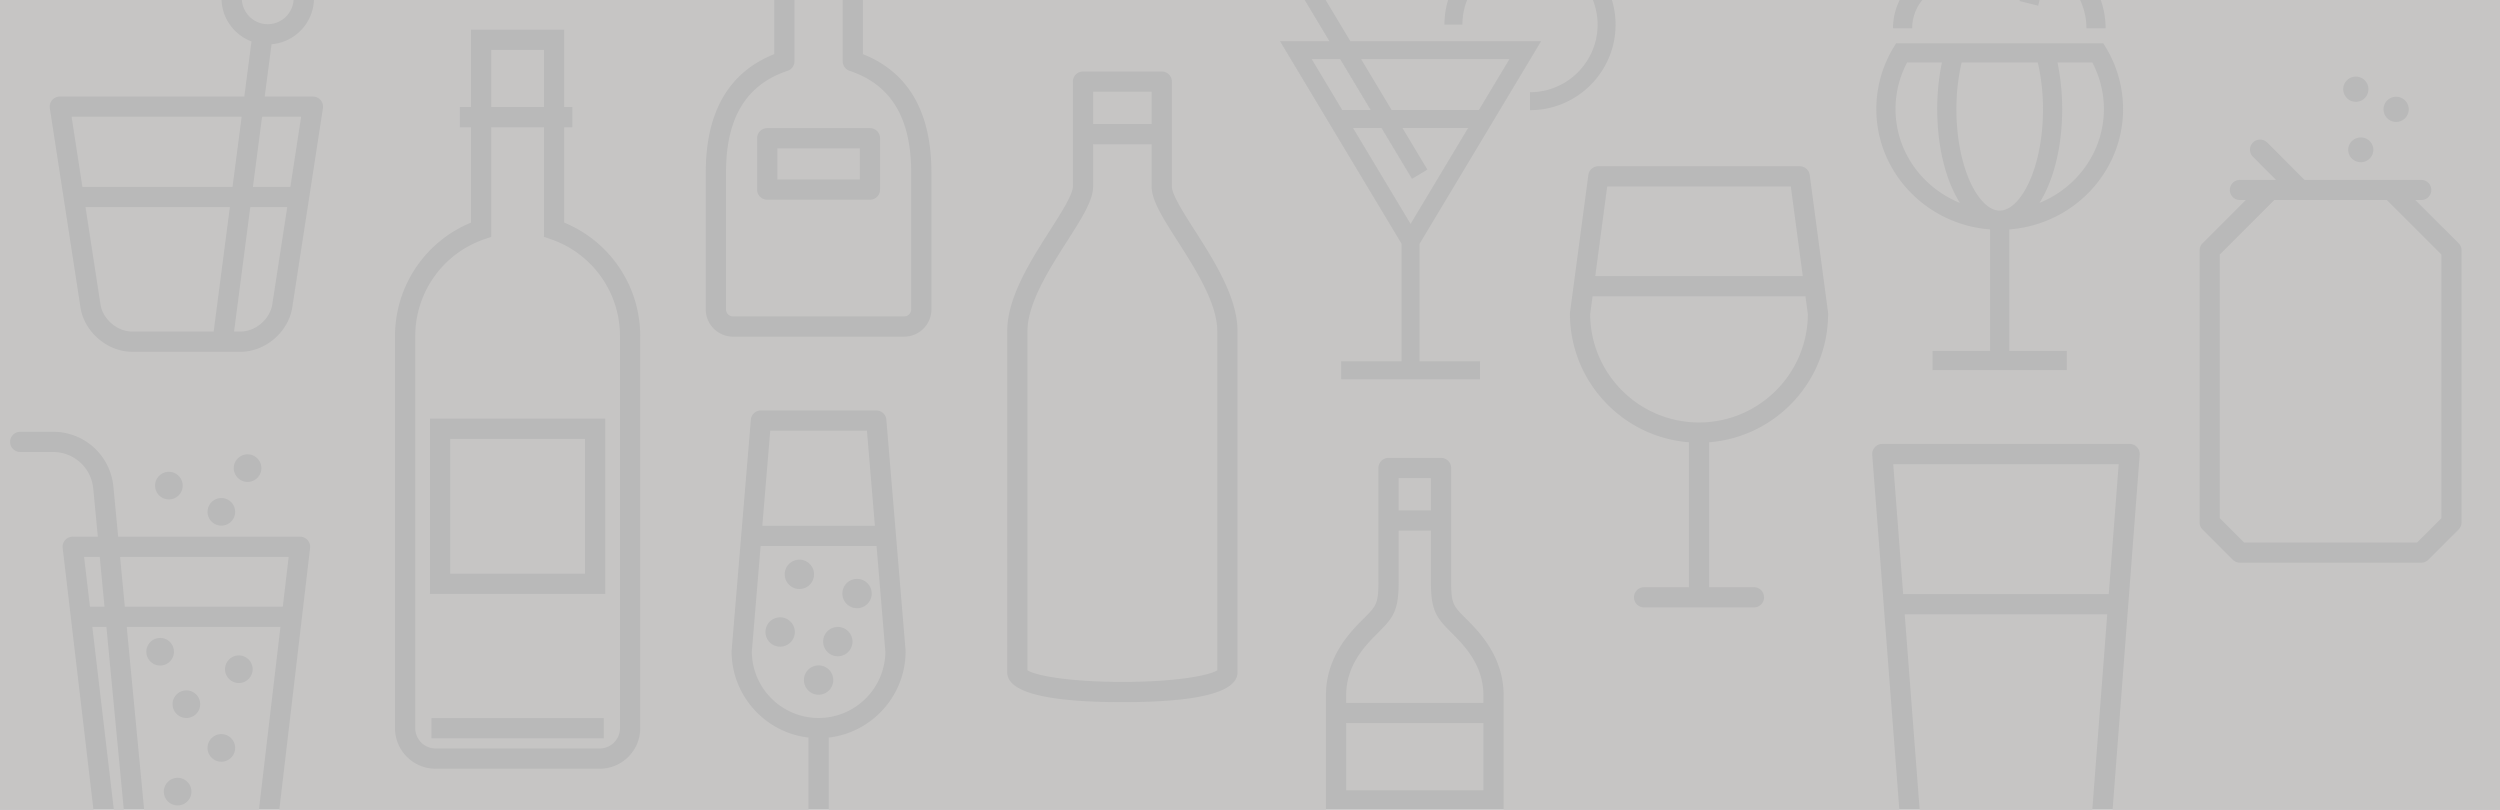 <svg xmlns="http://www.w3.org/2000/svg" width="555.75" height="180"><path fill="#B9B9B9" d="M0 0h555.75v180H0z"/><g fill="#C6C5C4"><path d="M310.922 106.288h7.169v7.17h-7.169zm0 23.032c0 6.439-1.169 7.937-4.55 11.314-2.835 2.837-7.119 7.119-7.119 13.967v1.641h30.506v-1.641c0-6.847-4.284-11.131-7.12-13.967-3.379-3.379-4.548-4.876-4.548-11.314v-11.364h-7.169v11.364zM171.227 95.741l-1.763 21.138h25.02l-1.761-21.138zm128.026 65.001h30.506v14.947h-30.506zm-132.121-15.885c.048 8.143 6.688 14.751 14.842 14.751 8.153 0 14.792-6.608 14.841-14.751l-1.956-23.479h-25.77l-1.957 23.479zm23.388-16.169a3.264 3.264 0 0 1 3.261 3.261 3.265 3.265 0 0 1-3.261 3.261 3.265 3.265 0 0 1-3.261-3.261 3.263 3.263 0 0 1 3.261-3.261zm-4.274 10.681c1.799 0 3.262 1.463 3.262 3.261s-1.463 3.262-3.262 3.262c-1.798 0-3.261-1.464-3.261-3.262s1.462-3.261 3.261-3.261zm-1.012 11.807c0 1.8-1.462 3.262-3.261 3.262s-3.261-1.464-3.261-3.262c0-1.797 1.462-3.26 3.261-3.26s3.261 1.462 3.261 3.26zm-7.533-26.762a3.264 3.264 0 0 1 3.261 3.262 3.266 3.266 0 0 1-3.261 3.262 3.266 3.266 0 0 1-3.261-3.262 3.263 3.263 0 0 1 3.261-3.262zm-4.273 12.818c1.799 0 3.262 1.463 3.262 3.261s-1.463 3.261-3.262 3.261-3.262-1.463-3.262-3.261 1.463-3.261 3.262-3.261zm-50.981-84.06l-1.521-.521v-24.36h-11.718v24.36l-1.521.521a22.756 22.756 0 0 0-15.375 21.523v87.18a4.513 4.513 0 0 0 4.508 4.509h36.494a4.512 4.512 0 0 0 4.508-4.509v-87.18a22.757 22.757 0 0 0-15.375-21.523zm11.767 110.953H95.917v-4.5h38.297v4.5zm.336-32.103H95.583V93.06h38.967v38.962zm333.886 4.535h-45.018L426.736 180h38.381z"/><path d="M100.083 97.56h29.967v29.966h-29.967zm9.125-86.47h11.718v12.7h-11.718zm361.777 92.095h-50.119l2.207 28.872h45.706zM64.168 123.807H26.694l1.052 11.049h35.122zM29.373 73.705h18.122l3.606-27.655H19.01l3.326 21.618c.503 3.271 3.726 6.037 7.037 6.037zm31.153-6.038l3.327-21.618H55.64l-3.608 27.655h1.457c3.311.001 6.534-2.764 7.037-6.037zm-6.805-41.714H15.918l2.4 15.597h33.369zM176.614 0v13.611c0 .969-.621 1.828-1.54 2.135-9.206 3.068-13.681 10.459-13.681 22.597v30.439c0 .857.699 1.555 1.555 1.555h38.05c.857 0 1.555-.698 1.555-1.555V38.343c0-12.138-4.475-19.529-13.681-22.597a2.251 2.251 0 0 1-1.538-2.135V0h-10.72zm16.775 28.482a2.25 2.25 0 0 1 2.25 2.25v11.416a2.25 2.25 0 0 1-2.25 2.25h-22.83a2.25 2.25 0 0 1-2.25-2.25V30.732a2.25 2.25 0 0 1 2.25-2.25h22.83zM28.174 139.356l3.836 40.296c.011.117.004.233-.002.348h25.55l4.781-40.644H28.174zm4.358 5.524c0-1.692 1.377-3.068 3.069-3.068s3.069 1.376 3.069 3.068c0 1.693-1.377 3.069-3.069 3.069s-3.069-1.376-3.069-3.069zm6.956 34.167c-1.692 0-3.069-1.376-3.069-3.068s1.377-3.069 3.069-3.069 3.069 1.377 3.069 3.069-1.377 3.068-3.069 3.068zm1.944-19.437c-1.692 0-3.069-1.376-3.069-3.068s1.377-3.069 3.069-3.069 3.069 1.377 3.069 3.069-1.377 3.068-3.069 3.068zm7.774 9.72a3.073 3.073 0 0 1-3.068-3.069 3.072 3.072 0 0 1 3.068-3.069 3.073 3.073 0 0 1 3.069 3.069 3.073 3.073 0 0 1-3.069 3.069zm3.887-17.493a3.072 3.072 0 0 1-3.069-3.067 3.074 3.074 0 0 1 3.069-3.071 3.074 3.074 0 0 1 3.069 3.071 3.072 3.072 0 0 1-3.069 3.067zM27.521 180l-3.868-40.644h-3.13L25.305 180zM66.943 25.953h-8.682L56.227 41.55h8.318zm-48.249 97.854l1.3 11.049h3.231l-1.052-11.049zM65.266 0H53.771c.216 2.996 2.696 5.375 5.748 5.375S65.049 2.996 65.266 0z"/><path d="M172.809 32.984h18.33v6.914h-18.33zm225.29 8.47h-40.814l-2.655 19.91h46.125z"/><path d="M466.999 0a18.993 18.993 0 0 1 1.078 6.28h-4.265c0-2.246-.506-4.374-1.406-6.28h-9.002l-.316 1.266-4.137-1.035.058-.231h-21.681a9.873 9.873 0 0 0-2.247 6.28h-4.265c0-2.256.542-4.383 1.483-6.28H358.33c.523 1.735.812 3.57.812 5.474 0 10.487-8.533 19.02-19.022 19.02v-3.995c8.287 0 15.028-6.74 15.028-15.025 0-1.933-.38-3.775-1.048-5.474h-27.96a14.915 14.915 0 0 0-1.049 5.474h-3.994c0-1.903.29-3.739.811-5.474h-27.217l5.493 9.157h42.406l-27.025 45.045V80.32h13.441v3.994h-30.875V80.32h13.439V54.2L284.546 9.157h10.981L290.032 0h-98.198v12.038c10.1 4.011 15.219 12.852 15.219 26.306v30.439a6.062 6.062 0 0 1-6.055 6.055h-38.05a6.062 6.062 0 0 1-6.055-6.055v-30.44c0-13.454 5.119-22.295 15.221-26.306V0H69.789c-.208 5.198-4.283 9.412-9.424 9.833l-1.517 11.62h10.719c.06 0 .115.014.173.018.057.004.112 0 .168.009.018.002.034.01.052.014.083.015.162.04.242.063.064.019.129.035.191.06.071.028.136.064.204.099.064.033.13.064.189.103.059.037.11.082.164.124.06.047.121.092.176.145.048.047.089.099.133.15.049.058.102.115.146.176.039.056.07.116.104.175.039.066.078.13.109.2.027.061.046.125.067.188.026.076.053.151.071.229.014.063.02.127.028.19.011.084.023.167.024.255 0 .018.006.035.006.051 0 .057-.012.109-.017.165-.004.06 0 .117-.009.177L64.97 68.35c-.835 5.434-5.986 9.854-11.484 9.854H29.373c-5.497 0-10.648-4.42-11.484-9.854l-6.816-44.303c-.009-.06-.005-.117-.009-.177-.003-.055-.017-.107-.017-.164 0-.018.005-.035.006-.052.001-.086.013-.169.025-.254.009-.063.014-.129.028-.191.018-.079.045-.152.071-.228.022-.064.041-.129.069-.19.03-.069.07-.131.106-.196.035-.061.067-.123.107-.18.043-.061.094-.115.141-.171.046-.051.089-.107.139-.155.053-.052.114-.096.172-.142.055-.044.108-.089.167-.127.06-.039.124-.069.187-.101.069-.036.135-.072.206-.101.062-.023.126-.04.191-.059.08-.024.159-.047.242-.063.018-.003.034-.01.052-.014.058-.009.115-.004.172-.009s.111-.017.169-.017H54.31L55.904 9.21C52.135 7.786 49.413 4.22 49.246 0H0v180h20.774l-6.843-58.181a2.248 2.248 0 0 1 2.235-2.513h5.58l-1.019-10.701a8.944 8.944 0 0 0-8.936-8.122h-7.29a2.25 2.25 0 0 1 0-4.5h7.289c6.979 0 12.748 5.24 13.416 12.193l1.06 11.13h40.433a2.249 2.249 0 0 1 2.235 2.513L62.089 180h117.634v-16.033c-9.607-1.121-17.091-9.299-17.091-19.2 0-.062.002-.124.008-.187l4.273-51.275a2.25 2.25 0 0 1 2.242-2.063h25.638c1.17 0 2.146.896 2.244 2.063l4.271 51.275c.005.063.007.124.007.187 0 9.903-7.484 18.08-17.092 19.2V180h110.53v-25.399c0-8.71 5.489-14.199 8.438-17.147 2.739-2.737 3.231-3.229 3.231-8.133v-25.283a2.252 2.252 0 0 1 2.25-2.25h11.669a2.251 2.251 0 0 1 2.25 2.25v25.283c0 4.903.493 5.396 3.229 8.133 2.949 2.948 8.438 8.438 8.438 17.147V180h87.964l-6.026-78.894a2.245 2.245 0 0 1 .593-1.702 2.255 2.255 0 0 1 1.65-.721h54.974a2.25 2.25 0 0 1 2.242 2.423L469.631 180h86.119V0h-88.751zM37.545 111.021a3.074 3.074 0 0 1-3.069-3.07 3.073 3.073 0 0 1 3.069-3.069 3.074 3.074 0 0 1 3.069 3.069 3.074 3.074 0 0 1-3.069 3.07zm11.661 5.83a3.073 3.073 0 0 1-3.068-3.069 3.071 3.071 0 0 1 3.068-3.068 3.072 3.072 0 0 1 3.069 3.068 3.073 3.073 0 0 1-3.069 3.069zm5.83-9.719a3.072 3.072 0 0 1-3.069-3.067c0-1.693 1.377-3.069 3.069-3.069s3.069 1.377 3.069 3.069-1.377 3.067-3.069 3.067zm87.285 54.743c0 4.968-4.041 9.011-9.008 9.011H96.82c-4.967 0-9.008-4.043-9.008-9.011v-87.18a27.261 27.261 0 0 1 16.896-25.208V28.291h-2.482v-4.5h2.482V6.59h20.718v17.2h1.805v4.5h-1.805v21.197a27.26 27.26 0 0 1 16.895 25.208v87.18zm132.777-12.415c0 4.399-8.611 6.628-25.596 6.628-16.982 0-25.595-2.229-25.595-6.628V73.591c0-7.495 5.272-15.749 9.508-22.382 2.383-3.729 5.083-7.958 5.083-9.718V18.145a2.25 2.25 0 0 1 2.25-2.25h17.509a2.25 2.25 0 0 1 2.25 2.25V41.49c0 1.761 2.7 5.989 5.083 9.718 4.236 6.633 9.508 14.887 9.508 22.382v75.87zm104.844-51.144v32.215h9.957c1.241 0 2.25 1.008 2.25 2.25s-1.009 2.25-2.25 2.25h-24.412c-1.241 0-2.25-1.008-2.25-2.25s1.009-2.25 2.25-2.25h9.956V98.316c-14.774-1.151-26.446-13.533-26.446-28.599 0-.101.007-.2.021-.298l4.07-30.514a2.249 2.249 0 0 1 2.229-1.952h44.754c1.127 0 2.081.834 2.229 1.952l4.069 30.514c.013.099.021.198.021.298-.001 15.065-11.673 27.447-26.448 28.599zm66.725-47.315V78.01h12.783v4.265h-29.835V78.01H442.4V51.001c-14.129-1.07-25.292-12.658-25.292-26.761 0-4.783 1.303-9.481 3.768-13.584l.622-1.036h46.071l.622 1.036a26.393 26.393 0 0 1 3.767 13.584c0 14.103-11.163 25.691-25.291 26.761zm85.992-29.494a2.805 2.805 0 0 1 2.803 2.801 2.805 2.805 0 0 1-2.803 2.802 2.804 2.804 0 0 1-2.801-2.802 2.803 2.803 0 0 1 2.801-2.801zm-5.052 11.758a2.805 2.805 0 0 1-2.802 2.802 2.805 2.805 0 0 1-2.803-2.802 2.804 2.804 0 0 1 5.605 0zm-3.905-16.237a2.805 2.805 0 0 1 2.801 2.801 2.805 2.805 0 0 1-2.801 2.803 2.805 2.805 0 0 1-2.802-2.803 2.804 2.804 0 0 1 2.802-2.801zm23.497 99.097c0 .595-.235 1.164-.656 1.584l-6.719 6.718c-.42.42-.988.657-1.583.657h-40.309a2.236 2.236 0 0 1-1.583-.657l-6.72-6.718a2.235 2.235 0 0 1-.656-1.584V55.66c0-.594.235-1.164.656-1.583l9.615-9.613h-1.312a2.238 2.238 0 1 1 0-4.478h8.03l-5.135-5.136a2.243 2.243 0 0 1 0-3.166 2.237 2.237 0 0 1 3.166 0l8.302 8.301h25.948a2.239 2.239 0 1 1 0 4.478h-1.312l9.614 9.613c.42.42.655.989.655 1.583l-.001 60.466z"/><path d="M354.03 65.864l-.535 4c.079 13.275 10.902 24.049 24.196 24.049 13.295 0 24.118-10.774 24.197-24.049l-.535-4H354.03zm77.658-51.977h-7.739a22.116 22.116 0 0 0-2.574 10.354c0 9.402 5.929 17.474 14.326 20.868-3.104-4.885-5.057-12.354-5.057-20.868 0-3.57.364-7.094 1.044-10.354zm21.309 0h-16.928c-.747 3.211-1.161 6.742-1.161 10.354 0 13.302 5.068 22.575 9.618 22.583h.017c4.55-.009 9.616-9.281 9.616-22.583-.001-3.616-.415-7.149-1.162-10.354zM256.007 41.49v-9.422h-13.009v9.422c0 3.075-2.555 7.075-5.791 12.141-3.92 6.138-8.8 13.778-8.8 19.959v75.409c1.594 1.102 8.97 2.589 21.095 2.589 12.126 0 19.501-1.486 21.096-2.589V73.591c0-6.181-4.88-13.821-8.8-19.959-3.236-5.066-5.791-9.068-5.791-12.142zM457.38 13.887c.68 3.259 1.044 6.781 1.044 10.354 0 8.515-1.952 15.984-5.056 20.868 8.399-3.395 14.326-11.465 14.326-20.868 0-3.613-.887-7.169-2.574-10.354h-7.74zm48.198 30.575l-12.125 12.125v58.611l5.406 5.406h38.455l5.408-5.406V56.587l-12.124-12.125zm-262.58-24.067h13.009v7.172h-13.009zM291.6 13.15l6.782 11.309h6.326l-6.785-11.309zm15.505 15.304h-6.326l12.788 21.313 12.788-21.313h-14.591l5.548 9.244-3.427 2.055zm28.433-15.304h-32.957l6.785 11.309h19.387z"/></g></svg>